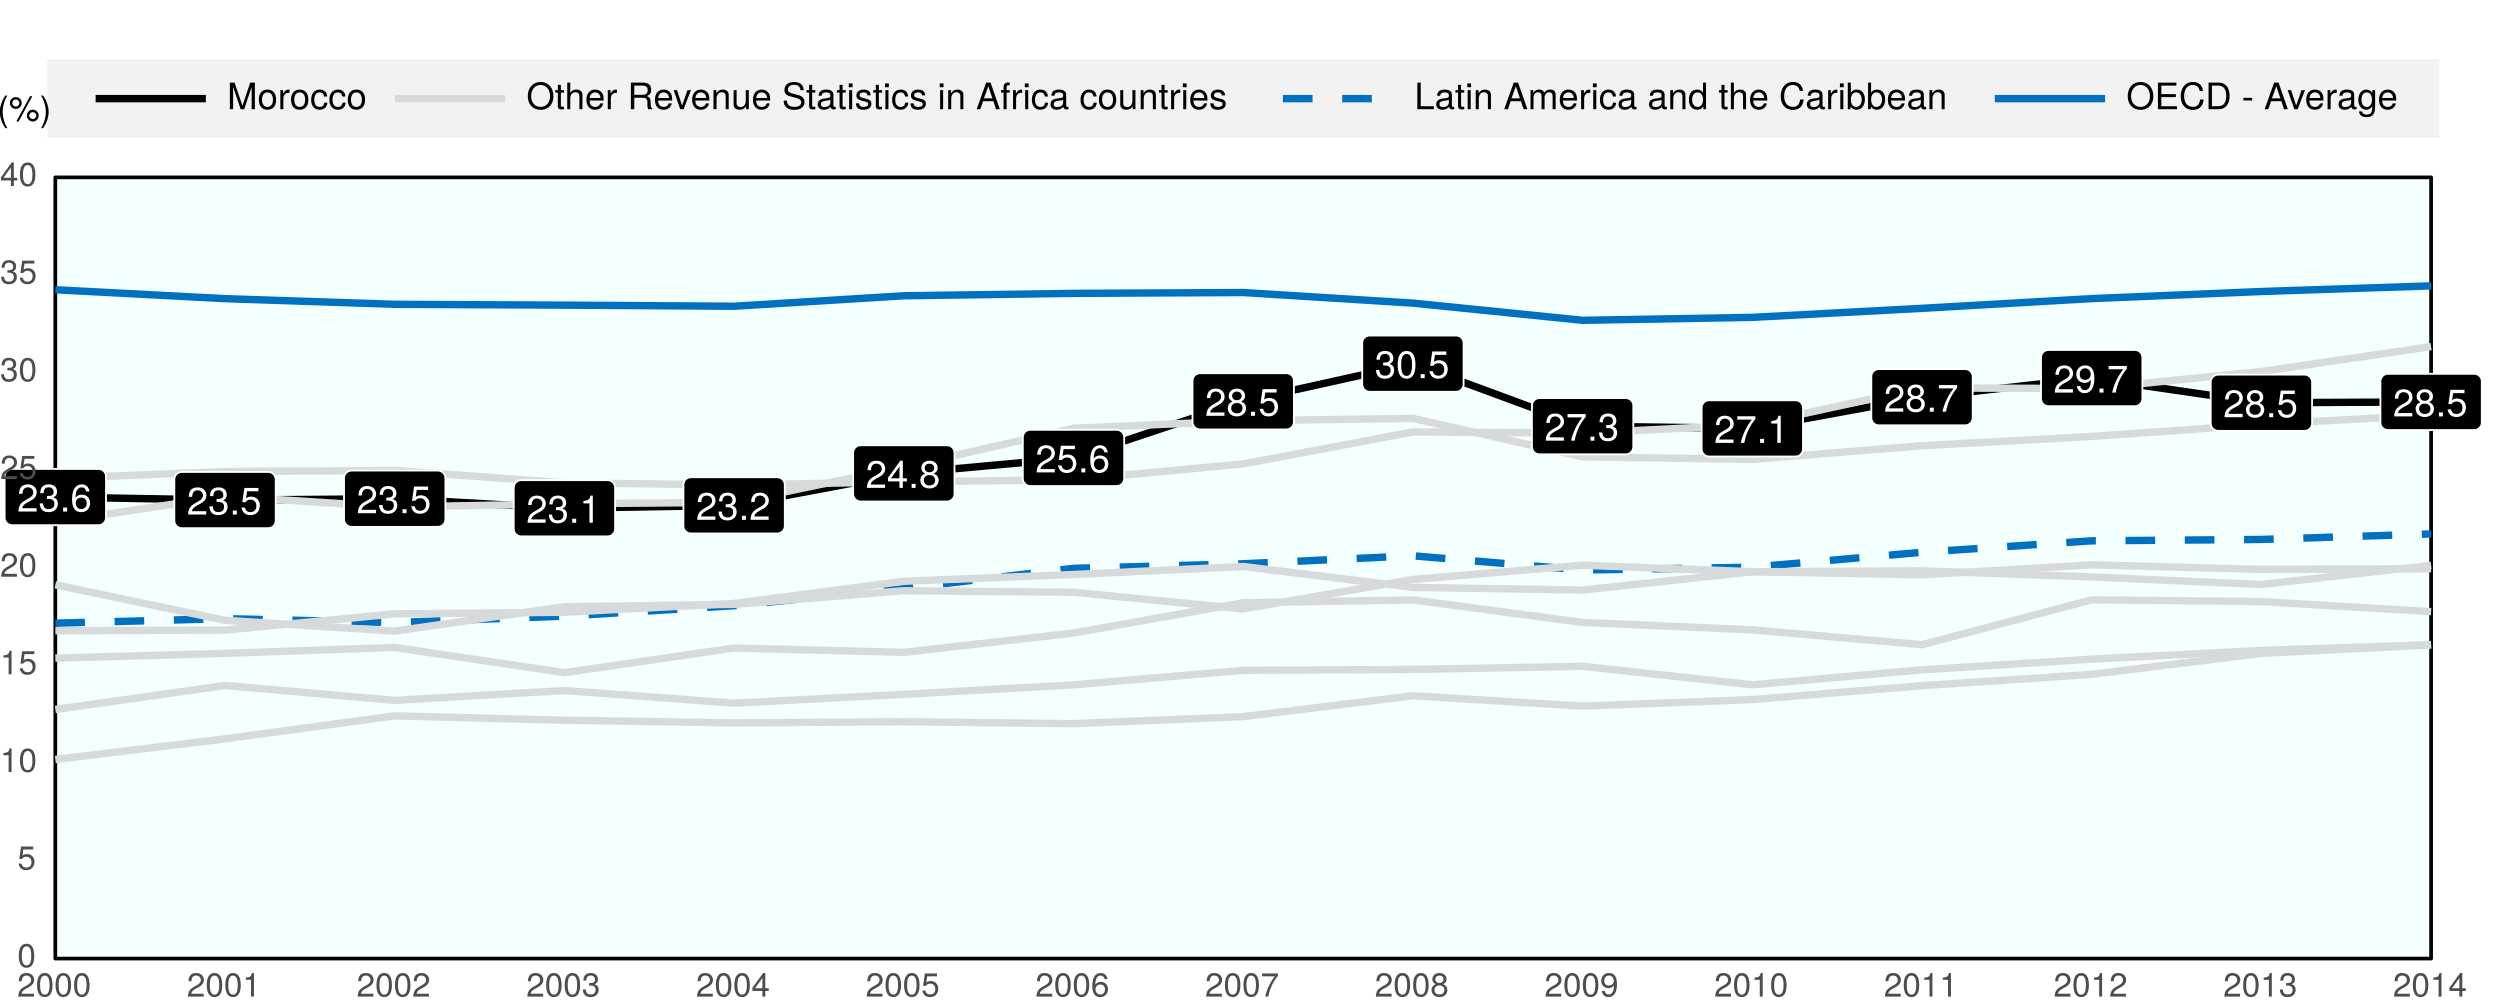 <?xml version="1.0" encoding="UTF-8"?>
<svg xmlns="http://www.w3.org/2000/svg" xmlns:xlink="http://www.w3.org/1999/xlink" width="720pt" height="288pt" viewBox="0 0 720 288" version="1.1">
<defs>
<g>
<symbol overflow="visible" id="glyph0-0">
<path style="stroke:none;" d=""/>
</symbol>
<symbol overflow="visible" id="glyph0-1">
<path style="stroke:none;" d="M 5.641 -5.531 C 5.641 -6.859 4.625 -7.828 3.141 -7.828 C 1.531 -7.828 0.609 -7.016 0.547 -5.109 L 1.531 -5.109 C 1.609 -6.422 2.141 -6.984 3.109 -6.984 C 3.984 -6.984 4.656 -6.359 4.656 -5.516 C 4.656 -4.891 4.281 -4.359 3.594 -3.969 L 2.578 -3.391 C 0.938 -2.469 0.469 -1.719 0.375 0 L 5.594 0 L 5.594 -0.969 L 1.469 -0.969 C 1.562 -1.609 1.922 -2.016 2.891 -2.578 L 3.984 -3.172 C 5.078 -3.75 5.641 -4.578 5.641 -5.531 Z M 5.641 -5.531 "/>
</symbol>
<symbol overflow="visible" id="glyph0-2">
<path style="stroke:none;" d="M 5.594 -2.281 C 5.594 -3.219 5.203 -3.781 4.266 -4.094 C 5 -4.391 5.359 -4.891 5.359 -5.672 C 5.359 -7.031 4.469 -7.828 2.969 -7.828 C 1.391 -7.828 0.547 -6.969 0.516 -5.297 L 1.484 -5.297 C 1.516 -6.469 1.984 -6.984 2.984 -6.984 C 3.844 -6.984 4.359 -6.469 4.359 -5.641 C 4.359 -4.812 4 -4.469 2.438 -4.469 L 2.438 -3.641 L 2.969 -3.641 C 4.047 -3.641 4.594 -3.141 4.594 -2.266 C 4.594 -1.281 3.984 -0.703 2.969 -0.703 C 1.906 -0.703 1.391 -1.219 1.328 -2.359 L 0.359 -2.359 C 0.469 -0.625 1.344 0.172 2.938 0.172 C 4.547 0.172 5.594 -0.797 5.594 -2.281 Z M 5.594 -2.281 "/>
</symbol>
<symbol overflow="visible" id="glyph0-3">
<path style="stroke:none;" d="M 2.109 0 L 2.109 -1.156 L 0.969 -1.156 L 0.969 0 Z M 2.109 0 "/>
</symbol>
<symbol overflow="visible" id="glyph0-4">
<path style="stroke:none;" d="M 5.672 -2.438 C 5.672 -3.891 4.672 -4.875 3.266 -4.875 C 2.5 -4.875 1.891 -4.578 1.469 -4 C 1.484 -5.906 2.094 -6.969 3.219 -6.969 C 3.906 -6.969 4.375 -6.547 4.531 -5.781 L 5.5 -5.781 C 5.312 -7.062 4.469 -7.828 3.281 -7.828 C 1.453 -7.828 0.469 -6.297 0.469 -3.562 C 0.469 -1.125 1.312 0.172 3.109 0.172 C 4.594 0.172 5.672 -0.891 5.672 -2.438 Z M 4.672 -2.359 C 4.672 -1.375 4.016 -0.703 3.109 -0.703 C 2.203 -0.703 1.531 -1.406 1.531 -2.406 C 1.531 -3.375 2.188 -4.016 3.141 -4.016 C 4.094 -4.016 4.672 -3.406 4.672 -2.359 Z M 4.672 -2.359 "/>
</symbol>
<symbol overflow="visible" id="glyph0-5">
<path style="stroke:none;" d="M 5.672 -2.594 C 5.672 -4.141 4.641 -5.156 3.141 -5.156 C 2.578 -5.156 2.141 -5.016 1.688 -4.688 L 2 -6.703 L 5.266 -6.703 L 5.266 -7.672 L 1.219 -7.672 L 0.625 -3.562 L 1.531 -3.562 C 1.984 -4.109 2.359 -4.297 2.953 -4.297 C 4.016 -4.297 4.672 -3.625 4.672 -2.469 C 4.672 -1.344 4.016 -0.703 2.953 -0.703 C 2.109 -0.703 1.594 -1.125 1.359 -2.016 L 0.391 -2.016 C 0.703 -0.453 1.594 0.172 2.984 0.172 C 4.562 0.172 5.672 -0.938 5.672 -2.594 Z M 5.672 -2.594 "/>
</symbol>
<symbol overflow="visible" id="glyph0-6">
<path style="stroke:none;" d="M 3.828 0 L 3.828 -7.828 L 3.188 -7.828 C 2.844 -6.625 2.625 -6.469 1.125 -6.281 L 1.125 -5.578 L 2.859 -5.578 L 2.859 0 Z M 3.828 0 "/>
</symbol>
<symbol overflow="visible" id="glyph0-7">
<path style="stroke:none;" d="M 5.75 -1.875 L 5.75 -2.75 L 4.578 -2.75 L 4.578 -7.828 L 3.859 -7.828 L 0.312 -2.906 L 0.312 -1.875 L 3.609 -1.875 L 3.609 0 L 4.578 0 L 4.578 -1.875 Z M 3.609 -2.75 L 1.156 -2.75 L 3.609 -6.172 Z M 3.609 -2.75 "/>
</symbol>
<symbol overflow="visible" id="glyph0-8">
<path style="stroke:none;" d="M 5.672 -2.203 C 5.672 -3.078 5.219 -3.688 4.312 -4.125 C 5.125 -4.609 5.391 -5 5.391 -5.75 C 5.391 -6.969 4.438 -7.828 3.031 -7.828 C 1.656 -7.828 0.688 -6.969 0.688 -5.75 C 0.688 -5.016 0.953 -4.625 1.75 -4.125 C 0.844 -3.688 0.406 -3.078 0.406 -2.219 C 0.406 -0.781 1.484 0.172 3.031 0.172 C 4.578 0.172 5.672 -0.781 5.672 -2.203 Z M 4.391 -5.719 C 4.391 -5 3.859 -4.5 3.031 -4.5 C 2.219 -4.5 1.672 -5 1.672 -5.734 C 1.672 -6.484 2.219 -6.969 3.031 -6.969 C 3.859 -6.969 4.391 -6.484 4.391 -5.719 Z M 4.672 -2.203 C 4.672 -1.266 4.016 -0.703 3.016 -0.703 C 2.062 -0.703 1.406 -1.281 1.406 -2.203 C 1.406 -3.109 2.062 -3.688 3.031 -3.688 C 4.016 -3.688 4.672 -3.109 4.672 -2.203 Z M 4.672 -2.203 "/>
</symbol>
<symbol overflow="visible" id="glyph0-9">
<path style="stroke:none;" d="M 5.594 -3.766 C 5.594 -6.484 4.734 -7.828 3.031 -7.828 C 1.344 -7.828 0.469 -6.469 0.469 -3.828 C 0.469 -1.188 1.359 0.172 3.031 0.172 C 4.688 0.172 5.594 -1.188 5.594 -3.766 Z M 4.609 -3.859 C 4.609 -1.641 4.094 -0.641 3.016 -0.641 C 1.984 -0.641 1.469 -1.672 1.469 -3.828 C 1.469 -5.969 1.984 -6.969 3.031 -6.969 C 4.094 -6.969 4.609 -5.953 4.609 -3.859 Z M 4.609 -3.859 "/>
</symbol>
<symbol overflow="visible" id="glyph0-10">
<path style="stroke:none;" d="M 5.75 -6.844 L 5.75 -7.672 L 0.516 -7.672 L 0.516 -6.703 L 4.734 -6.703 C 3.188 -4.734 2.078 -2.453 1.531 0 L 2.562 0 C 3 -2.531 4.094 -4.891 5.75 -6.844 Z M 5.75 -6.844 "/>
</symbol>
<symbol overflow="visible" id="glyph0-11">
<path style="stroke:none;" d="M 5.625 -4.094 C 5.625 -6.547 4.766 -7.828 2.984 -7.828 C 1.484 -7.828 0.422 -6.766 0.422 -5.234 C 0.422 -3.781 1.406 -2.797 2.828 -2.797 C 3.562 -2.797 4.109 -3.062 4.625 -3.672 C 4.609 -1.75 3.984 -0.703 2.875 -0.703 C 2.188 -0.703 1.719 -1.125 1.562 -1.875 L 0.578 -1.875 C 0.766 -0.594 1.609 0.172 2.812 0.172 C 4.641 0.172 5.625 -1.391 5.625 -4.094 Z M 4.562 -5.266 C 4.562 -4.297 3.891 -3.656 2.938 -3.656 C 2 -3.656 1.406 -4.266 1.406 -5.312 C 1.406 -6.312 2.078 -6.984 2.969 -6.984 C 3.875 -6.984 4.562 -6.281 4.562 -5.266 Z M 4.562 -5.266 "/>
</symbol>
<symbol overflow="visible" id="glyph1-0">
<path style="stroke:none;" d=""/>
</symbol>
<symbol overflow="visible" id="glyph1-1">
<path style="stroke:none;" d="M 4.859 -3.266 C 4.859 -5.625 4.109 -6.797 2.641 -6.797 C 1.172 -6.797 0.406 -5.609 0.406 -3.328 C 0.406 -1.031 1.188 0.141 2.641 0.141 C 4.078 0.141 4.859 -1.031 4.859 -3.266 Z M 4 -3.344 C 4 -1.422 3.562 -0.562 2.625 -0.562 C 1.734 -0.562 1.281 -1.453 1.281 -3.312 C 1.281 -5.188 1.734 -6.047 2.641 -6.047 C 3.547 -6.047 4 -5.172 4 -3.344 Z M 4 -3.344 "/>
</symbol>
<symbol overflow="visible" id="glyph1-2">
<path style="stroke:none;" d="M 4.922 -2.25 C 4.922 -3.594 4.031 -4.484 2.719 -4.484 C 2.25 -4.484 1.859 -4.359 1.469 -4.062 L 1.734 -5.828 L 4.562 -5.828 L 4.562 -6.656 L 1.062 -6.656 L 0.547 -3.094 L 1.328 -3.094 C 1.719 -3.562 2.047 -3.734 2.578 -3.734 C 3.484 -3.734 4.062 -3.141 4.062 -2.141 C 4.062 -1.156 3.484 -0.609 2.578 -0.609 C 1.828 -0.609 1.375 -0.984 1.188 -1.75 L 0.328 -1.75 C 0.609 -0.391 1.375 0.141 2.594 0.141 C 3.969 0.141 4.922 -0.812 4.922 -2.25 Z M 4.922 -2.25 "/>
</symbol>
<symbol overflow="visible" id="glyph1-3">
<path style="stroke:none;" d="M 3.328 0 L 3.328 -6.797 L 2.766 -6.797 C 2.469 -5.75 2.281 -5.609 0.984 -5.453 L 0.984 -4.844 L 2.484 -4.844 L 2.484 0 Z M 3.328 0 "/>
</symbol>
<symbol overflow="visible" id="glyph1-4">
<path style="stroke:none;" d="M 4.906 -4.812 C 4.906 -5.953 4.016 -6.797 2.719 -6.797 C 1.328 -6.797 0.531 -6.094 0.484 -4.438 L 1.328 -4.438 C 1.391 -5.578 1.859 -6.062 2.703 -6.062 C 3.469 -6.062 4.031 -5.516 4.031 -4.781 C 4.031 -4.25 3.719 -3.797 3.125 -3.438 L 2.234 -2.938 C 0.812 -2.141 0.406 -1.5 0.328 0 L 4.859 0 L 4.859 -0.828 L 1.281 -0.828 C 1.359 -1.391 1.672 -1.75 2.5 -2.234 L 3.469 -2.75 C 4.406 -3.266 4.906 -3.969 4.906 -4.812 Z M 4.906 -4.812 "/>
</symbol>
<symbol overflow="visible" id="glyph1-5">
<path style="stroke:none;" d="M 4.859 -1.969 C 4.859 -2.797 4.516 -3.281 3.703 -3.562 C 4.344 -3.812 4.656 -4.25 4.656 -4.938 C 4.656 -6.109 3.875 -6.797 2.578 -6.797 C 1.203 -6.797 0.484 -6.047 0.453 -4.609 L 1.297 -4.609 C 1.312 -5.609 1.734 -6.062 2.594 -6.062 C 3.344 -6.062 3.797 -5.625 3.797 -4.906 C 3.797 -4.172 3.469 -3.875 2.125 -3.875 L 2.125 -3.172 L 2.578 -3.172 C 3.516 -3.172 3.984 -2.719 3.984 -1.969 C 3.984 -1.109 3.469 -0.609 2.578 -0.609 C 1.656 -0.609 1.203 -1.062 1.156 -2.047 L 0.312 -2.047 C 0.406 -0.531 1.156 0.141 2.547 0.141 C 3.953 0.141 4.859 -0.688 4.859 -1.969 Z M 4.859 -1.969 "/>
</symbol>
<symbol overflow="visible" id="glyph1-6">
<path style="stroke:none;" d="M 4.984 -1.625 L 4.984 -2.391 L 3.984 -2.391 L 3.984 -6.797 L 3.359 -6.797 L 0.266 -2.516 L 0.266 -1.625 L 3.141 -1.625 L 3.141 0 L 3.984 0 L 3.984 -1.625 Z M 3.141 -2.391 L 1 -2.391 L 3.141 -5.359 Z M 3.141 -2.391 "/>
</symbol>
<symbol overflow="visible" id="glyph1-7">
<path style="stroke:none;" d="M 4.922 -2.109 C 4.922 -3.375 4.062 -4.234 2.844 -4.234 C 2.172 -4.234 1.641 -3.969 1.281 -3.469 C 1.281 -5.125 1.828 -6.047 2.797 -6.047 C 3.391 -6.047 3.797 -5.672 3.938 -5.031 L 4.781 -5.031 C 4.609 -6.141 3.891 -6.797 2.844 -6.797 C 1.266 -6.797 0.406 -5.469 0.406 -3.094 C 0.406 -0.984 1.141 0.141 2.703 0.141 C 3.984 0.141 4.922 -0.781 4.922 -2.109 Z M 4.062 -2.047 C 4.062 -1.188 3.484 -0.609 2.703 -0.609 C 1.922 -0.609 1.328 -1.219 1.328 -2.094 C 1.328 -2.938 1.906 -3.484 2.734 -3.484 C 3.547 -3.484 4.062 -2.953 4.062 -2.047 Z M 4.062 -2.047 "/>
</symbol>
<symbol overflow="visible" id="glyph1-8">
<path style="stroke:none;" d="M 4.984 -5.953 L 4.984 -6.656 L 0.438 -6.656 L 0.438 -5.828 L 4.109 -5.828 C 2.766 -4.109 1.797 -2.125 1.328 0 L 2.219 0 C 2.594 -2.203 3.562 -4.25 4.984 -5.953 Z M 4.984 -5.953 "/>
</symbol>
<symbol overflow="visible" id="glyph1-9">
<path style="stroke:none;" d="M 4.922 -1.922 C 4.922 -2.672 4.531 -3.203 3.75 -3.578 C 4.453 -4 4.688 -4.344 4.688 -4.984 C 4.688 -6.047 3.844 -6.797 2.641 -6.797 C 1.438 -6.797 0.594 -6.047 0.594 -4.984 C 0.594 -4.359 0.828 -4.016 1.516 -3.578 C 0.734 -3.203 0.359 -2.672 0.359 -1.922 C 0.359 -0.688 1.297 0.141 2.641 0.141 C 3.984 0.141 4.922 -0.688 4.922 -1.922 Z M 3.812 -4.969 C 3.812 -4.344 3.344 -3.922 2.641 -3.922 C 1.922 -3.922 1.453 -4.344 1.453 -4.984 C 1.453 -5.625 1.922 -6.047 2.641 -6.047 C 3.359 -6.047 3.812 -5.625 3.812 -4.969 Z M 4.062 -1.906 C 4.062 -1.109 3.484 -0.609 2.625 -0.609 C 1.797 -0.609 1.219 -1.109 1.219 -1.906 C 1.219 -2.703 1.797 -3.203 2.641 -3.203 C 3.484 -3.203 4.062 -2.703 4.062 -1.906 Z M 4.062 -1.906 "/>
</symbol>
<symbol overflow="visible" id="glyph1-10">
<path style="stroke:none;" d="M 4.891 -3.562 C 4.891 -5.688 4.141 -6.797 2.594 -6.797 C 1.297 -6.797 0.359 -5.875 0.359 -4.547 C 0.359 -3.281 1.234 -2.422 2.453 -2.422 C 3.094 -2.422 3.562 -2.656 4.016 -3.188 C 4 -1.531 3.469 -0.609 2.5 -0.609 C 1.906 -0.609 1.484 -0.984 1.359 -1.625 L 0.516 -1.625 C 0.672 -0.516 1.406 0.141 2.438 0.141 C 4.031 0.141 4.891 -1.203 4.891 -3.562 Z M 3.969 -4.562 C 3.969 -3.734 3.375 -3.172 2.547 -3.172 C 1.734 -3.172 1.234 -3.703 1.234 -4.609 C 1.234 -5.484 1.797 -6.062 2.578 -6.062 C 3.375 -6.062 3.969 -5.453 3.969 -4.562 Z M 3.969 -4.562 "/>
</symbol>
<symbol overflow="visible" id="glyph2-0">
<path style="stroke:none;" d=""/>
</symbol>
<symbol overflow="visible" id="glyph2-1">
<path style="stroke:none;" d="M 7.984 0 L 7.984 -7.656 L 6.641 -7.656 L 4.406 -0.984 L 2.141 -7.656 L 0.781 -7.656 L 0.781 0 L 1.719 0 L 1.719 -6.422 L 3.891 0 L 4.906 0 L 7.062 -6.422 L 7.062 0 Z M 7.984 0 "/>
</symbol>
<symbol overflow="visible" id="glyph2-2">
<path style="stroke:none;" d="M 5.359 -2.703 C 5.359 -4.609 4.438 -5.656 2.859 -5.656 C 1.312 -5.656 0.375 -4.594 0.375 -2.75 C 0.375 -0.906 1.297 0.156 2.859 0.156 C 4.406 0.156 5.359 -0.906 5.359 -2.703 Z M 4.438 -2.719 C 4.438 -1.422 3.828 -0.656 2.859 -0.656 C 1.891 -0.656 1.297 -1.422 1.297 -2.75 C 1.297 -4.078 1.891 -4.844 2.859 -4.844 C 3.859 -4.844 4.438 -4.078 4.438 -2.719 Z M 4.438 -2.719 "/>
</symbol>
<symbol overflow="visible" id="glyph2-3">
<path style="stroke:none;" d="M 3.375 -4.734 L 3.375 -5.625 C 3.219 -5.656 3.156 -5.656 3.031 -5.656 C 2.469 -5.656 2.031 -5.328 1.531 -4.5 L 1.531 -5.5 L 0.734 -5.5 L 0.734 0 L 1.609 0 L 1.609 -2.859 C 1.609 -4.094 2.016 -4.719 3.375 -4.734 Z M 3.375 -4.734 "/>
</symbol>
<symbol overflow="visible" id="glyph2-4">
<path style="stroke:none;" d="M 5.016 -1.891 L 4.125 -1.891 C 3.984 -1.016 3.531 -0.656 2.781 -0.656 C 1.812 -0.656 1.234 -1.391 1.234 -2.703 C 1.234 -4.078 1.812 -4.844 2.766 -4.844 C 3.5 -4.844 3.953 -4.422 4.062 -3.656 L 4.953 -3.656 C 4.844 -5 4 -5.656 2.766 -5.656 C 1.297 -5.656 0.328 -4.531 0.328 -2.703 C 0.328 -0.922 1.266 0.156 2.766 0.156 C 4.078 0.156 4.906 -0.625 5.016 -1.891 Z M 5.016 -1.891 "/>
</symbol>
<symbol overflow="visible" id="glyph2-5">
<path style="stroke:none;" d="M 7.797 -3.703 C 7.797 -6.172 6.328 -7.844 4.078 -7.844 C 1.891 -7.844 0.406 -6.156 0.406 -3.766 C 0.406 -1.375 1.891 0.188 4.094 0.188 C 6.344 0.188 7.797 -1.453 7.797 -3.703 Z M 6.812 -3.734 C 6.812 -1.875 5.719 -0.672 4.094 -0.672 C 2.469 -0.672 1.375 -1.875 1.375 -3.766 C 1.375 -5.656 2.469 -6.984 4.078 -6.984 C 5.75 -6.984 6.812 -5.656 6.812 -3.734 Z M 6.812 -3.734 "/>
</symbol>
<symbol overflow="visible" id="glyph2-6">
<path style="stroke:none;" d="M 2.672 0 L 2.672 -0.734 C 2.547 -0.703 2.422 -0.688 2.25 -0.688 C 1.875 -0.688 1.766 -0.797 1.766 -1.188 L 1.766 -4.781 L 2.672 -4.781 L 2.672 -5.5 L 1.766 -5.5 L 1.766 -7.016 L 0.891 -7.016 L 0.891 -5.5 L 0.141 -5.5 L 0.141 -4.781 L 0.891 -4.781 L 0.891 -0.797 C 0.891 -0.234 1.266 0.078 1.953 0.078 C 2.156 0.078 2.375 0.047 2.672 0 Z M 2.672 0 "/>
</symbol>
<symbol overflow="visible" id="glyph2-7">
<path style="stroke:none;" d="M 5.109 0 L 5.109 -4.156 C 5.109 -5.078 4.438 -5.656 3.375 -5.656 C 2.594 -5.656 2.125 -5.422 1.609 -4.75 L 1.609 -7.656 L 0.734 -7.656 L 0.734 0 L 1.609 0 L 1.609 -3.031 C 1.609 -4.156 2.188 -4.891 3.094 -4.891 C 3.719 -4.891 4.234 -4.531 4.234 -3.812 L 4.234 0 Z M 5.109 0 "/>
</symbol>
<symbol overflow="visible" id="glyph2-8">
<path style="stroke:none;" d="M 5.391 -2.5 C 5.391 -3.297 5.328 -3.797 5.172 -4.203 C 4.812 -5.109 3.969 -5.656 2.938 -5.656 C 1.406 -5.656 0.422 -4.531 0.422 -2.719 C 0.422 -0.906 1.375 0.156 2.922 0.156 C 4.172 0.156 5.047 -0.562 5.266 -1.672 L 4.391 -1.672 C 4.141 -0.938 3.656 -0.656 2.953 -0.656 C 2.031 -0.656 1.359 -1.234 1.328 -2.5 Z M 4.453 -3.281 C 4.453 -3.281 4.453 -3.234 4.438 -3.219 L 1.359 -3.219 C 1.422 -4.188 2.047 -4.844 2.922 -4.844 C 3.797 -4.844 4.453 -4.141 4.453 -3.281 Z M 4.453 -3.281 "/>
</symbol>
<symbol overflow="visible" id="glyph2-9">
<path style="stroke:none;" d=""/>
</symbol>
<symbol overflow="visible" id="glyph2-10">
<path style="stroke:none;" d="M 7.125 0 L 7.125 -0.234 C 6.766 -0.5 6.672 -0.766 6.672 -1.781 C 6.641 -3.047 6.453 -3.422 5.625 -3.781 C 6.484 -4.203 6.828 -4.734 6.828 -5.609 C 6.828 -6.938 6 -7.656 4.5 -7.656 L 0.969 -7.656 L 0.969 0 L 1.953 0 L 1.953 -3.297 L 4.469 -3.297 C 5.328 -3.297 5.75 -2.875 5.734 -1.938 L 5.719 -1.25 C 5.719 -0.781 5.812 -0.312 5.938 0 Z M 5.812 -5.469 C 5.812 -4.562 5.359 -4.156 4.312 -4.156 L 1.953 -4.156 L 1.953 -6.797 L 4.312 -6.797 C 5.406 -6.797 5.812 -6.328 5.812 -5.469 Z M 5.812 -5.469 "/>
</symbol>
<symbol overflow="visible" id="glyph2-11">
<path style="stroke:none;" d="M 5.109 -5.5 L 4.109 -5.5 L 2.562 -1.047 L 1.094 -5.5 L 0.109 -5.5 L 2.031 0 L 3 0 Z M 5.109 -5.5 "/>
</symbol>
<symbol overflow="visible" id="glyph2-12">
<path style="stroke:none;" d="M 5.109 0 L 5.109 -4.156 C 5.109 -5.078 4.438 -5.656 3.375 -5.656 C 2.547 -5.656 2.031 -5.344 1.547 -4.578 L 1.547 -5.5 L 0.734 -5.5 L 0.734 0 L 1.609 0 L 1.609 -3.031 C 1.609 -4.156 2.219 -4.891 3.109 -4.891 C 3.797 -4.891 4.234 -4.469 4.234 -3.812 L 4.234 0 Z M 5.109 0 "/>
</symbol>
<symbol overflow="visible" id="glyph2-13">
<path style="stroke:none;" d="M 5.062 0 L 5.062 -5.5 L 4.188 -5.5 L 4.188 -2.469 C 4.188 -1.344 3.594 -0.609 2.688 -0.609 C 2 -0.609 1.547 -1.031 1.547 -1.688 L 1.547 -5.5 L 0.688 -5.5 L 0.688 -1.344 C 0.688 -0.438 1.359 0.156 2.438 0.156 C 3.25 0.156 3.766 -0.125 4.281 -0.844 L 4.281 0 Z M 5.062 0 "/>
</symbol>
<symbol overflow="visible" id="glyph2-14">
<path style="stroke:none;" d="M 6.516 -2.094 C 6.516 -3.047 5.938 -3.734 4.891 -4.016 L 2.969 -4.531 C 2.047 -4.781 1.719 -5.078 1.719 -5.672 C 1.719 -6.453 2.391 -7.031 3.422 -7.031 C 4.641 -7.031 5.328 -6.469 5.328 -5.469 L 6.266 -5.469 C 6.266 -6.969 5.219 -7.844 3.453 -7.844 C 1.781 -7.844 0.734 -6.922 0.734 -5.531 C 0.734 -4.594 1.234 -4.016 2.234 -3.75 L 4.141 -3.25 C 5.109 -3 5.547 -2.609 5.547 -2 C 5.547 -1.172 4.906 -0.672 3.594 -0.672 C 2.141 -0.672 1.422 -1.391 1.422 -2.484 L 0.5 -2.484 C 0.5 -0.688 1.719 0.188 3.531 0.188 C 5.469 0.188 6.516 -0.734 6.516 -2.094 Z M 6.516 -2.094 "/>
</symbol>
<symbol overflow="visible" id="glyph2-15">
<path style="stroke:none;" d="M 5.625 -0.016 L 5.625 -0.688 C 5.516 -0.656 5.484 -0.656 5.422 -0.656 C 5.125 -0.656 4.953 -0.812 4.953 -1.094 L 4.953 -4.156 C 4.953 -5.141 4.234 -5.656 2.891 -5.656 C 1.547 -5.656 0.734 -5.141 0.688 -3.875 L 1.562 -3.875 C 1.641 -4.547 2.031 -4.844 2.859 -4.844 C 3.641 -4.844 4.078 -4.562 4.078 -4.031 L 4.078 -3.797 C 4.078 -3.438 3.859 -3.281 3.172 -3.188 C 1.938 -3.031 1.75 -3 1.406 -2.859 C 0.766 -2.594 0.438 -2.094 0.438 -1.422 C 0.438 -0.438 1.141 0.156 2.25 0.156 C 2.953 0.156 3.641 -0.141 4.109 -0.656 C 4.203 -0.234 4.594 0.078 5.016 0.078 C 5.203 0.078 5.328 0.047 5.625 -0.016 Z M 4.078 -1.906 C 4.078 -1.109 3.281 -0.609 2.438 -0.609 C 1.75 -0.609 1.359 -0.844 1.359 -1.453 C 1.359 -2.031 1.75 -2.281 2.672 -2.422 C 3.594 -2.547 3.797 -2.578 4.078 -2.719 Z M 4.078 -1.906 "/>
</symbol>
<symbol overflow="visible" id="glyph2-16">
<path style="stroke:none;" d="M 1.609 0 L 1.609 -5.5 L 0.734 -5.5 L 0.734 0 Z M 1.719 -6.328 L 1.719 -7.422 L 0.625 -7.422 L 0.625 -6.328 Z M 1.719 -6.328 "/>
</symbol>
<symbol overflow="visible" id="glyph2-17">
<path style="stroke:none;" d="M 4.812 -1.547 C 4.812 -2.359 4.359 -2.766 3.266 -3.031 L 2.422 -3.234 C 1.719 -3.406 1.406 -3.641 1.406 -4.016 C 1.406 -4.531 1.859 -4.844 2.578 -4.844 C 3.281 -4.844 3.656 -4.547 3.672 -3.969 L 4.594 -3.969 C 4.594 -5.047 3.875 -5.656 2.609 -5.656 C 1.328 -5.656 0.5 -5 0.5 -3.984 C 0.5 -3.125 0.938 -2.703 2.234 -2.391 L 3.062 -2.188 C 3.672 -2.047 3.906 -1.875 3.906 -1.469 C 3.906 -0.953 3.391 -0.656 2.625 -0.656 C 1.844 -0.656 1.391 -0.844 1.281 -1.688 L 0.359 -1.688 C 0.406 -0.406 1.109 0.156 2.547 0.156 C 3.938 0.156 4.812 -0.484 4.812 -1.547 Z M 4.812 -1.547 "/>
</symbol>
<symbol overflow="visible" id="glyph2-18">
<path style="stroke:none;" d="M 6.859 0 L 4.172 -7.656 L 2.906 -7.656 L 0.172 0 L 1.219 0 L 2.031 -2.297 L 4.984 -2.297 L 5.766 0 Z M 4.703 -3.125 L 2.266 -3.125 L 3.531 -6.609 Z M 4.703 -3.125 "/>
</symbol>
<symbol overflow="visible" id="glyph2-19">
<path style="stroke:none;" d="M 2.703 -4.781 L 2.703 -5.5 L 1.797 -5.5 L 1.797 -6.359 C 1.797 -6.734 2 -6.922 2.406 -6.922 C 2.484 -6.922 2.516 -6.922 2.703 -6.906 L 2.703 -7.641 C 2.516 -7.672 2.391 -7.688 2.219 -7.688 C 1.406 -7.688 0.922 -7.219 0.922 -6.438 L 0.922 -5.5 L 0.188 -5.5 L 0.188 -4.781 L 0.922 -4.781 L 0.922 0 L 1.797 0 L 1.797 -4.781 Z M 2.703 -4.781 "/>
</symbol>
<symbol overflow="visible" id="glyph2-20">
<path style="stroke:none;" d="M 5.594 0 L 5.594 -0.859 L 1.812 -0.859 L 1.812 -7.656 L 0.844 -7.656 L 0.844 0 Z M 5.594 0 "/>
</symbol>
<symbol overflow="visible" id="glyph2-21">
<path style="stroke:none;" d="M 7.984 0 L 7.984 -4.125 C 7.984 -5.109 7.438 -5.656 6.406 -5.656 C 5.672 -5.656 5.234 -5.438 4.719 -4.812 C 4.391 -5.406 3.953 -5.656 3.234 -5.656 C 2.5 -5.656 2.016 -5.391 1.547 -4.719 L 1.547 -5.5 L 0.75 -5.5 L 0.75 0 L 1.609 0 L 1.609 -3.453 C 1.609 -4.25 2.188 -4.891 2.906 -4.891 C 3.562 -4.891 3.922 -4.5 3.922 -3.797 L 3.922 0 L 4.797 0 L 4.797 -3.453 C 4.797 -4.25 5.391 -4.891 6.094 -4.891 C 6.734 -4.891 7.109 -4.484 7.109 -3.797 L 7.109 0 Z M 7.984 0 "/>
</symbol>
<symbol overflow="visible" id="glyph2-22">
<path style="stroke:none;" d="M 5.203 0 L 5.203 -7.656 L 4.328 -7.656 L 4.328 -4.812 C 3.953 -5.359 3.375 -5.656 2.641 -5.656 C 1.203 -5.656 0.266 -4.562 0.266 -2.797 C 0.266 -0.938 1.188 0.156 2.672 0.156 C 3.422 0.156 3.953 -0.125 4.422 -0.812 L 4.422 0 Z M 4.328 -2.734 C 4.328 -1.453 3.719 -0.656 2.797 -0.656 C 1.828 -0.656 1.188 -1.469 1.188 -2.75 C 1.188 -4.031 1.828 -4.844 2.781 -4.844 C 3.734 -4.844 4.328 -4 4.328 -2.734 Z M 4.328 -2.734 "/>
</symbol>
<symbol overflow="visible" id="glyph2-23">
<path style="stroke:none;" d="M 7.109 -2.797 L 6.094 -2.797 C 5.875 -1.344 5.266 -0.672 3.969 -0.672 C 2.453 -0.672 1.484 -1.844 1.484 -3.75 C 1.484 -5.719 2.406 -6.984 3.891 -6.984 C 5.078 -6.984 5.719 -6.453 5.953 -5.281 L 6.953 -5.281 C 6.641 -6.969 5.688 -7.844 4 -7.844 C 1.688 -7.844 0.5 -5.969 0.5 -3.734 C 0.5 -1.5 1.719 0.188 3.953 0.188 C 5.828 0.188 6.875 -0.797 7.109 -2.797 Z M 7.109 -2.797 "/>
</symbol>
<symbol overflow="visible" id="glyph2-24">
<path style="stroke:none;" d="M 5.484 -2.812 C 5.484 -4.594 4.594 -5.656 3.141 -5.656 C 2.391 -5.656 1.844 -5.375 1.438 -4.75 L 1.438 -7.656 L 0.562 -7.656 L 0.562 0 L 1.359 0 L 1.359 -0.781 C 1.781 -0.141 2.328 0.156 3.094 0.156 C 4.547 0.156 5.484 -1.031 5.484 -2.812 Z M 4.578 -2.766 C 4.578 -1.516 3.922 -0.656 2.969 -0.656 C 2.047 -0.656 1.438 -1.5 1.438 -2.75 C 1.438 -4.047 2.047 -4.875 2.969 -4.844 C 3.953 -4.844 4.578 -3.984 4.578 -2.766 Z M 4.578 -2.766 "/>
</symbol>
<symbol overflow="visible" id="glyph2-25">
<path style="stroke:none;" d="M 6.438 0 L 6.438 -0.859 L 1.922 -0.859 L 1.922 -3.484 L 6.094 -3.484 L 6.094 -4.344 L 1.922 -4.344 L 1.922 -6.797 L 6.25 -6.797 L 6.25 -7.656 L 0.938 -7.656 L 0.938 0 Z M 6.438 0 "/>
</symbol>
<symbol overflow="visible" id="glyph2-26">
<path style="stroke:none;" d="M 7 -3.828 C 7 -6.203 5.828 -7.656 3.891 -7.656 L 0.938 -7.656 L 0.938 0 L 3.891 0 C 5.812 0 7 -1.453 7 -3.828 Z M 6.031 -3.828 C 6.031 -1.891 5.234 -0.859 3.719 -0.859 L 1.906 -0.859 L 1.906 -6.797 L 3.719 -6.797 C 5.234 -6.797 6.031 -5.781 6.031 -3.828 Z M 6.031 -3.828 "/>
</symbol>
<symbol overflow="visible" id="glyph2-27">
<path style="stroke:none;" d="M 2.984 -2.516 L 2.984 -3.281 L 0.484 -3.281 L 0.484 -2.516 Z M 2.984 -2.516 "/>
</symbol>
<symbol overflow="visible" id="glyph2-28">
<path style="stroke:none;" d="M 5.141 -0.906 L 5.141 -5.5 L 4.328 -5.5 L 4.328 -4.703 C 3.891 -5.359 3.344 -5.656 2.641 -5.656 C 1.25 -5.656 0.297 -4.484 0.297 -2.703 C 0.297 -0.969 1.281 0.156 2.578 0.156 C 3.266 0.156 3.75 -0.141 4.328 -0.828 L 4.328 -0.469 C 4.328 1 3.734 1.547 2.703 1.547 C 2.016 1.547 1.484 1.297 1.375 0.625 L 0.484 0.625 C 0.578 1.672 1.391 2.281 2.672 2.281 C 4.406 2.281 5.141 1.516 5.141 -0.906 Z M 4.234 -2.719 C 4.234 -1.406 3.672 -0.656 2.75 -0.656 C 1.797 -0.656 1.219 -1.422 1.219 -2.75 C 1.219 -4.078 1.812 -4.844 2.734 -4.844 C 3.688 -4.844 4.234 -4.047 4.234 -2.719 Z M 4.234 -2.719 "/>
</symbol>
<symbol overflow="visible" id="glyph3-0">
<path style="stroke:none;" d=""/>
</symbol>
<symbol overflow="visible" id="glyph3-1">
<path style="stroke:none;" d="M 2.906 2.125 C 2.031 0.688 1.547 -0.984 1.547 -2.594 C 1.547 -4.188 2.031 -5.875 2.906 -7.297 L 2.359 -7.297 C 1.359 -5.984 0.734 -4.156 0.734 -2.594 C 0.734 -1.016 1.359 0.812 2.359 2.125 Z M 2.906 2.125 "/>
</symbol>
<symbol overflow="visible" id="glyph3-2">
<path style="stroke:none;" d="M 3.703 -5.125 C 3.703 -6.094 2.953 -6.844 1.984 -6.844 C 1.062 -6.844 0.297 -6.078 0.297 -5.141 C 0.297 -4.203 1.062 -3.438 2 -3.438 C 2.938 -3.438 3.703 -4.203 3.703 -5.125 Z M 3.016 -5.125 C 3.016 -4.578 2.547 -4.125 2 -4.125 C 1.438 -4.125 0.984 -4.594 0.984 -5.141 C 0.984 -5.703 1.438 -6.156 1.984 -6.156 C 2.562 -6.156 3.016 -5.703 3.016 -5.125 Z M 6.75 -7.094 L 6.094 -7.094 L 2.141 0.203 L 2.797 0.203 Z M 8.594 -1.5 C 8.594 -2.453 7.844 -3.219 6.875 -3.219 C 5.953 -3.219 5.188 -2.453 5.188 -1.516 C 5.188 -0.578 5.953 0.188 6.891 0.188 C 7.812 0.188 8.594 -0.578 8.594 -1.5 Z M 7.906 -1.5 C 7.906 -0.953 7.438 -0.516 6.891 -0.516 C 6.328 -0.516 5.875 -0.953 5.875 -1.516 C 5.875 -2.062 6.328 -2.516 6.875 -2.516 C 7.453 -2.516 7.906 -2.062 7.906 -1.5 Z M 7.906 -1.5 "/>
</symbol>
<symbol overflow="visible" id="glyph3-3">
<path style="stroke:none;" d="M 2.562 -2.578 C 2.562 -4.156 1.938 -5.984 0.938 -7.297 L 0.375 -7.297 C 1.266 -5.859 1.75 -4.188 1.75 -2.578 C 1.75 -0.984 1.266 0.703 0.375 2.125 L 0.938 2.125 C 1.938 0.812 2.562 -1.016 2.562 -2.578 Z M 2.562 -2.578 "/>
</symbol>
</g>
</defs>
<g id="surface24">
<rect x="0" y="0" width="720" height="288" style="fill:rgb(100%,100%,100%);fill-opacity:1;stroke:none;"/>
<rect x="0" y="0" width="720" height="288" style="fill:rgb(100%,100%,100%);fill-opacity:1;stroke:none;"/>
<path style="fill:none;stroke-width:1.067;stroke-linecap:round;stroke-linejoin:round;stroke:rgb(100%,100%,100%);stroke-opacity:1;stroke-miterlimit:10;" d="M 0 288 L 720 288 L 720 0 L 0 0 Z M 0 288 "/>
<path style="fill-rule:nonzero;fill:rgb(95.686%,100%,100%);fill-opacity:1;stroke-width:1.067;stroke-linecap:round;stroke-linejoin:round;stroke:rgb(0%,0%,0%);stroke-opacity:1;stroke-miterlimit:10;" d="M 15.93 276.07 L 700.156 276.07 L 700.156 51.078 L 15.93 51.078 Z M 15.93 276.07 "/>
<path style="fill:none;stroke-width:2.134;stroke-linecap:butt;stroke-linejoin:round;stroke:rgb(0%,43.922%,75.294%);stroke-opacity:1;stroke-dasharray:8.536,8.536;stroke-miterlimit:1;" d="M 15.93 179.473 L 64.805 178.164 L 113.68 179.301 L 162.551 177.449 L 211.426 174.438 L 260.297 169.473 L 309.172 163.684 L 358.043 162.363 L 406.918 160.066 L 455.793 164.172 L 504.664 163.348 L 553.539 159.055 L 602.41 155.754 L 651.285 155.363 L 700.156 153.77 "/>
<path style="fill:none;stroke-width:2.134;stroke-linecap:butt;stroke-linejoin:round;stroke:rgb(84.314%,85.49%,85.49%);stroke-opacity:1;stroke-miterlimit:1;" d="M 15.93 189.539 L 64.805 188.168 L 113.68 186.473 L 162.551 193.723 L 211.426 186.629 L 260.297 187.883 L 309.172 182.309 L 358.043 173.59 L 406.918 172.777 L 455.793 179.266 L 504.664 181.391 L 553.539 185.684 L 602.41 172.742 L 651.285 173.266 L 700.156 176.152 "/>
<path style="fill:none;stroke-width:2.134;stroke-linecap:butt;stroke-linejoin:round;stroke:rgb(84.314%,85.49%,85.49%);stroke-opacity:1;stroke-miterlimit:1;" d="M 15.93 204.324 L 64.805 197.426 L 113.68 201.707 L 162.551 198.875 L 211.426 202.508 L 260.297 199.961 L 309.172 197.23 L 358.043 193.055 L 406.918 192.789 L 455.793 191.895 L 504.664 197.223 L 553.539 192.91 L 602.41 189.82 L 651.285 187.332 L 700.156 185.645 "/>
<path style="fill:none;stroke-width:2.134;stroke-linecap:butt;stroke-linejoin:round;stroke:rgb(0%,0%,0%);stroke-opacity:1;stroke-miterlimit:1;" d="M 15.93 143.156 L 64.805 144.02 L 113.68 143.625 L 162.551 146.383 L 211.426 145.535 L 260.297 136.336 L 309.172 131.879 L 358.043 115.578 L 406.918 104.73 L 455.793 122.742 L 504.664 123.379 L 553.539 114.395 L 602.41 108.887 L 651.285 115.988 L 700.156 115.758 "/>
<path style="fill:none;stroke-width:2.134;stroke-linecap:butt;stroke-linejoin:round;stroke:rgb(84.314%,85.49%,85.49%);stroke-opacity:1;stroke-miterlimit:1;" d="M 15.93 168.422 L 64.805 178.66 L 113.68 181.762 L 162.551 174.727 L 211.426 174.051 L 260.297 170.133 L 309.172 170.566 L 358.043 175.371 L 406.918 166.871 L 455.793 162.781 L 504.664 164.66 L 553.539 165.547 L 602.41 162.672 L 651.285 163.992 L 700.156 163.789 "/>
<path style="fill:none;stroke-width:2.134;stroke-linecap:butt;stroke-linejoin:round;stroke:rgb(0%,43.922%,75.294%);stroke-opacity:1;stroke-miterlimit:1;" d="M 15.93 83.445 L 64.805 86.012 L 113.68 87.637 L 162.551 87.879 L 211.426 88.199 L 260.297 85.184 L 309.172 84.492 L 358.043 84.246 L 406.918 87.293 L 455.793 92.25 L 504.664 91.398 L 553.539 88.797 L 602.41 86.004 L 651.285 83.953 L 700.156 82.328 "/>
<path style="fill:none;stroke-width:2.134;stroke-linecap:butt;stroke-linejoin:round;stroke:rgb(84.314%,85.49%,85.49%);stroke-opacity:1;stroke-miterlimit:1;" d="M 15.93 218.73 L 64.805 212.785 L 113.68 206.164 L 162.551 207.43 L 211.426 208.199 L 260.297 207.863 L 309.172 208.414 L 358.043 206.383 L 406.918 200.371 L 455.793 203.371 L 504.664 201.469 L 553.539 197.469 L 602.41 194.207 L 651.285 188.164 L 700.156 185.727 "/>
<path style="fill:none;stroke-width:2.134;stroke-linecap:butt;stroke-linejoin:round;stroke:rgb(84.314%,85.49%,85.49%);stroke-opacity:1;stroke-miterlimit:1;" d="M 15.93 181.645 L 64.805 181.465 L 113.68 176.789 L 162.551 176.324 L 211.426 173.777 L 260.297 167.402 L 309.172 165.457 L 358.043 163.156 L 406.918 169.18 L 455.793 169.93 L 504.664 164.676 L 553.539 164.406 L 602.41 166.164 L 651.285 168.34 L 700.156 162.824 "/>
<path style="fill:none;stroke-width:2.134;stroke-linecap:butt;stroke-linejoin:round;stroke:rgb(84.314%,85.49%,85.49%);stroke-opacity:1;stroke-miterlimit:1;" d="M 15.93 137.77 L 64.805 135.805 L 113.68 135.484 L 162.551 139.055 L 211.426 139.672 L 260.297 138.762 L 309.172 138.176 L 358.043 133.602 L 406.918 124.391 L 455.793 124.738 L 504.664 122.324 L 553.539 111.723 L 602.41 111.898 L 651.285 106.988 L 700.156 99.812 "/>
<path style="fill:none;stroke-width:2.134;stroke-linecap:butt;stroke-linejoin:round;stroke:rgb(84.314%,85.49%,85.49%);stroke-opacity:1;stroke-miterlimit:1;" d="M 15.93 150.316 L 64.805 142.93 L 113.68 146.023 L 162.551 145.086 L 211.426 144.676 L 260.297 134.539 L 309.172 123.359 L 358.043 121.184 L 406.918 120.488 L 455.793 131.586 L 504.664 132.312 L 553.539 128.363 L 602.41 125.699 L 651.285 122.242 L 700.156 119.484 "/>
<path style="fill-rule:nonzero;fill:rgb(0%,0%,0%);fill-opacity:1;stroke-width:0.533;stroke-linecap:round;stroke-linejoin:round;stroke:rgb(100%,100%,100%);stroke-opacity:1;stroke-miterlimit:10;" d="M 3.492 151.258 L 28.371 151.258 L 28.285 151.254 L 28.633 151.242 L 28.973 151.172 L 29.297 151.047 L 29.598 150.875 L 29.867 150.656 L 30.098 150.395 L 30.285 150.102 L 30.422 149.781 L 30.504 149.445 L 30.531 149.098 L 30.531 137.219 L 30.504 136.871 L 30.422 136.531 L 30.285 136.215 L 30.098 135.918 L 29.867 135.66 L 29.598 135.438 L 29.297 135.266 L 28.973 135.141 L 28.633 135.074 L 28.371 135.059 L 3.492 135.059 L 3.75 135.074 L 3.406 135.059 L 3.059 135.102 L 2.727 135.199 L 2.41 135.348 L 2.125 135.543 L 1.875 135.785 L 1.664 136.062 L 1.504 136.371 L 1.395 136.699 L 1.34 137.043 L 1.332 137.219 L 1.332 149.098 L 1.34 148.922 L 1.34 149.27 L 1.395 149.613 L 1.504 149.945 L 1.664 150.25 L 1.875 150.531 L 2.125 150.77 L 2.41 150.969 L 2.727 151.117 L 3.059 151.215 L 3.406 151.254 Z M 3.492 151.258 "/>
<g style="fill:rgb(100%,100%,100%);fill-opacity:1;">
  <use xlink:href="#glyph0-1" x="4.93" y="147.329"/>
  <use xlink:href="#glyph0-2" x="11.071" y="147.329"/>
  <use xlink:href="#glyph0-3" x="17.213" y="147.329"/>
  <use xlink:href="#glyph0-4" x="20.284" y="147.329"/>
</g>
<path style="fill-rule:nonzero;fill:rgb(0%,0%,0%);fill-opacity:1;stroke-width:0.533;stroke-linecap:round;stroke-linejoin:round;stroke:rgb(100%,100%,100%);stroke-opacity:1;stroke-miterlimit:10;" d="M 52.363 152.117 L 77.246 152.117 L 77.156 152.117 L 77.504 152.102 L 77.848 152.031 L 78.172 151.91 L 78.473 151.734 L 78.742 151.516 L 78.973 151.254 L 79.156 150.961 L 79.293 150.641 L 79.375 150.305 L 79.406 149.957 L 79.406 138.078 L 79.375 137.73 L 79.293 137.395 L 79.156 137.074 L 78.973 136.781 L 78.742 136.52 L 78.473 136.301 L 78.172 136.125 L 77.848 136.004 L 77.504 135.934 L 77.246 135.918 L 52.363 135.918 L 52.625 135.934 L 52.277 135.918 L 51.934 135.961 L 51.598 136.059 L 51.285 136.207 L 51 136.406 L 50.746 136.645 L 50.539 136.922 L 50.379 137.23 L 50.266 137.562 L 50.211 137.902 L 50.203 138.078 L 50.203 149.957 L 50.211 149.785 L 50.211 150.133 L 50.266 150.473 L 50.379 150.805 L 50.539 151.113 L 50.746 151.391 L 51 151.629 L 51.285 151.828 L 51.598 151.977 L 51.934 152.074 L 52.277 152.117 Z M 52.363 152.117 "/>
<g style="fill:rgb(100%,100%,100%);fill-opacity:1;">
  <use xlink:href="#glyph0-1" x="53.805" y="148.192"/>
  <use xlink:href="#glyph0-2" x="59.946" y="148.192"/>
  <use xlink:href="#glyph0-3" x="66.088" y="148.192"/>
  <use xlink:href="#glyph0-5" x="69.159" y="148.192"/>
</g>
<path style="fill-rule:nonzero;fill:rgb(0%,0%,0%);fill-opacity:1;stroke-width:0.533;stroke-linecap:round;stroke-linejoin:round;stroke:rgb(100%,100%,100%);stroke-opacity:1;stroke-miterlimit:10;" d="M 101.238 151.727 L 126.117 151.727 L 126.031 151.723 L 126.379 151.711 L 126.719 151.641 L 127.043 151.516 L 127.344 151.344 L 127.613 151.121 L 127.844 150.863 L 128.031 150.57 L 128.168 150.25 L 128.25 149.91 L 128.277 149.566 L 128.277 137.684 L 128.25 137.34 L 128.168 137 L 128.031 136.68 L 127.844 136.387 L 127.613 136.129 L 127.344 135.906 L 127.043 135.734 L 126.719 135.609 L 126.379 135.539 L 126.117 135.523 L 101.238 135.523 L 101.5 135.539 L 101.152 135.527 L 100.805 135.57 L 100.473 135.664 L 100.156 135.812 L 99.871 136.012 L 99.621 136.254 L 99.414 136.531 L 99.25 136.84 L 99.141 137.168 L 99.086 137.512 L 99.078 137.684 L 99.078 149.566 L 99.086 149.391 L 99.086 149.738 L 99.141 150.082 L 99.25 150.41 L 99.414 150.719 L 99.621 150.996 L 99.871 151.238 L 100.156 151.438 L 100.473 151.586 L 100.805 151.68 L 101.152 151.723 Z M 101.238 151.727 "/>
<g style="fill:rgb(100%,100%,100%);fill-opacity:1;">
  <use xlink:href="#glyph0-1" x="102.68" y="147.798"/>
  <use xlink:href="#glyph0-2" x="108.821" y="147.798"/>
  <use xlink:href="#glyph0-3" x="114.963" y="147.798"/>
  <use xlink:href="#glyph0-5" x="118.034" y="147.798"/>
</g>
<path style="fill-rule:nonzero;fill:rgb(0%,0%,0%);fill-opacity:1;stroke-width:0.533;stroke-linecap:round;stroke-linejoin:round;stroke:rgb(100%,100%,100%);stroke-opacity:1;stroke-miterlimit:10;" d="M 150.113 154.48 L 174.992 154.48 L 174.906 154.48 L 175.25 154.465 L 175.594 154.398 L 175.918 154.273 L 176.219 154.102 L 176.488 153.879 L 176.719 153.621 L 176.902 153.324 L 177.039 153.008 L 177.125 152.668 L 177.152 152.324 L 177.152 140.441 L 177.125 140.098 L 177.039 139.758 L 176.902 139.438 L 176.719 139.145 L 176.488 138.883 L 176.219 138.664 L 175.918 138.492 L 175.594 138.367 L 175.25 138.297 L 174.992 138.281 L 150.113 138.281 L 150.371 138.297 L 150.023 138.285 L 149.68 138.324 L 149.344 138.422 L 149.031 138.57 L 148.746 138.77 L 148.496 139.012 L 148.285 139.289 L 148.125 139.594 L 148.016 139.926 L 147.957 140.27 L 147.953 140.441 L 147.953 152.324 L 147.957 152.148 L 147.957 152.496 L 148.016 152.84 L 148.125 153.168 L 148.285 153.477 L 148.496 153.754 L 148.746 153.996 L 149.031 154.191 L 149.344 154.344 L 149.68 154.438 L 150.023 154.48 Z M 150.113 154.48 "/>
<g style="fill:rgb(100%,100%,100%);fill-opacity:1;">
  <use xlink:href="#glyph0-1" x="151.551" y="150.556"/>
  <use xlink:href="#glyph0-2" x="157.692" y="150.556"/>
  <use xlink:href="#glyph0-3" x="163.834" y="150.556"/>
  <use xlink:href="#glyph0-6" x="166.905" y="150.556"/>
</g>
<path style="fill-rule:nonzero;fill:rgb(0%,0%,0%);fill-opacity:1;stroke-width:0.533;stroke-linecap:round;stroke-linejoin:round;stroke:rgb(100%,100%,100%);stroke-opacity:1;stroke-miterlimit:10;" d="M 198.984 153.637 L 223.863 153.637 L 223.777 153.637 L 224.125 153.621 L 224.465 153.551 L 224.789 153.43 L 225.09 153.254 L 225.359 153.035 L 225.59 152.773 L 225.777 152.48 L 225.914 152.16 L 225.996 151.824 L 226.023 151.477 L 226.023 139.598 L 225.996 139.25 L 225.914 138.914 L 225.777 138.594 L 225.59 138.301 L 225.359 138.039 L 225.09 137.82 L 224.789 137.645 L 224.465 137.523 L 224.125 137.453 L 223.863 137.438 L 198.984 137.438 L 199.246 137.453 L 198.898 137.438 L 198.551 137.48 L 198.219 137.578 L 197.906 137.727 L 197.617 137.922 L 197.367 138.164 L 197.16 138.441 L 196.996 138.75 L 196.887 139.078 L 196.832 139.422 L 196.824 139.598 L 196.824 151.477 L 196.832 151.305 L 196.832 151.652 L 196.887 151.992 L 196.996 152.324 L 197.16 152.633 L 197.367 152.91 L 197.617 153.148 L 197.906 153.348 L 198.219 153.496 L 198.551 153.594 L 198.898 153.637 Z M 198.984 153.637 "/>
<g style="fill:rgb(100%,100%,100%);fill-opacity:1;">
  <use xlink:href="#glyph0-1" x="200.426" y="149.708"/>
  <use xlink:href="#glyph0-2" x="206.567" y="149.708"/>
  <use xlink:href="#glyph0-3" x="212.709" y="149.708"/>
  <use xlink:href="#glyph0-1" x="215.78" y="149.708"/>
</g>
<path style="fill-rule:nonzero;fill:rgb(0%,0%,0%);fill-opacity:1;stroke-width:0.533;stroke-linecap:round;stroke-linejoin:round;stroke:rgb(100%,100%,100%);stroke-opacity:1;stroke-miterlimit:10;" d="M 247.859 144.434 L 272.738 144.434 L 272.652 144.434 L 273 144.418 L 273.34 144.352 L 273.664 144.227 L 273.965 144.055 L 274.234 143.832 L 274.465 143.574 L 274.652 143.277 L 274.785 142.961 L 274.871 142.621 L 274.898 142.273 L 274.898 130.395 L 274.871 130.047 L 274.785 129.711 L 274.652 129.391 L 274.465 129.098 L 274.234 128.836 L 273.965 128.617 L 273.664 128.445 L 273.34 128.32 L 273 128.25 L 272.738 128.234 L 247.859 128.234 L 248.117 128.25 L 247.77 128.238 L 247.426 128.277 L 247.094 128.375 L 246.777 128.523 L 246.492 128.723 L 246.242 128.961 L 246.031 129.242 L 245.871 129.547 L 245.762 129.879 L 245.703 130.223 L 245.699 130.395 L 245.699 142.273 L 245.703 142.102 L 245.703 142.449 L 245.762 142.793 L 245.871 143.121 L 246.031 143.43 L 246.242 143.707 L 246.492 143.949 L 246.777 144.145 L 247.094 144.293 L 247.426 144.391 L 247.77 144.434 Z M 247.859 144.434 "/>
<g style="fill:rgb(100%,100%,100%);fill-opacity:1;">
  <use xlink:href="#glyph0-1" x="249.297" y="140.509"/>
  <use xlink:href="#glyph0-7" x="255.438" y="140.509"/>
  <use xlink:href="#glyph0-3" x="261.58" y="140.509"/>
  <use xlink:href="#glyph0-8" x="264.651" y="140.509"/>
</g>
<path style="fill-rule:nonzero;fill:rgb(0%,0%,0%);fill-opacity:1;stroke-width:0.533;stroke-linecap:round;stroke-linejoin:round;stroke:rgb(100%,100%,100%);stroke-opacity:1;stroke-miterlimit:10;" d="M 296.73 139.977 L 321.609 139.977 L 321.523 139.977 L 321.871 139.961 L 322.211 139.891 L 322.539 139.77 L 322.84 139.594 L 323.109 139.375 L 323.34 139.113 L 323.523 138.82 L 323.66 138.5 L 323.742 138.164 L 323.77 137.816 L 323.77 125.938 L 323.742 125.59 L 323.66 125.254 L 323.523 124.934 L 323.34 124.641 L 323.109 124.379 L 322.84 124.16 L 322.539 123.984 L 322.211 123.863 L 321.871 123.793 L 321.609 123.777 L 296.73 123.777 L 296.992 123.793 L 296.645 123.777 L 296.301 123.82 L 295.965 123.918 L 295.652 124.066 L 295.363 124.266 L 295.113 124.504 L 294.906 124.781 L 294.742 125.09 L 294.633 125.422 L 294.578 125.766 L 294.57 125.938 L 294.57 137.816 L 294.578 137.645 L 294.578 137.992 L 294.633 138.336 L 294.742 138.664 L 294.906 138.973 L 295.113 139.25 L 295.363 139.492 L 295.652 139.688 L 295.965 139.836 L 296.301 139.934 L 296.645 139.977 Z M 296.73 139.977 "/>
<g style="fill:rgb(100%,100%,100%);fill-opacity:1;">
  <use xlink:href="#glyph0-1" x="298.172" y="136.052"/>
  <use xlink:href="#glyph0-5" x="304.313" y="136.052"/>
  <use xlink:href="#glyph0-3" x="310.455" y="136.052"/>
  <use xlink:href="#glyph0-4" x="313.526" y="136.052"/>
</g>
<path style="fill-rule:nonzero;fill:rgb(0%,0%,0%);fill-opacity:1;stroke-width:0.533;stroke-linecap:round;stroke-linejoin:round;stroke:rgb(100%,100%,100%);stroke-opacity:1;stroke-miterlimit:10;" d="M 345.605 123.676 L 370.484 123.676 L 370.398 123.676 L 370.746 123.66 L 371.086 123.59 L 371.41 123.469 L 371.711 123.293 L 371.98 123.074 L 372.211 122.812 L 372.398 122.52 L 372.535 122.199 L 372.617 121.863 L 372.645 121.516 L 372.645 109.637 L 372.617 109.289 L 372.535 108.953 L 372.398 108.633 L 372.211 108.34 L 371.98 108.078 L 371.711 107.859 L 371.41 107.684 L 371.086 107.562 L 370.746 107.492 L 370.484 107.477 L 345.605 107.477 L 345.863 107.492 L 345.516 107.477 L 345.172 107.52 L 344.84 107.617 L 344.523 107.766 L 344.238 107.965 L 343.988 108.203 L 343.777 108.48 L 343.617 108.789 L 343.508 109.121 L 343.453 109.465 L 343.445 109.637 L 343.445 121.516 L 343.453 121.344 L 343.453 121.691 L 343.508 122.035 L 343.617 122.363 L 343.777 122.672 L 343.988 122.949 L 344.238 123.191 L 344.523 123.387 L 344.84 123.535 L 345.172 123.633 L 345.516 123.676 Z M 345.605 123.676 "/>
<g style="fill:rgb(100%,100%,100%);fill-opacity:1;">
  <use xlink:href="#glyph0-1" x="347.043" y="119.751"/>
  <use xlink:href="#glyph0-8" x="353.185" y="119.751"/>
  <use xlink:href="#glyph0-3" x="359.326" y="119.751"/>
  <use xlink:href="#glyph0-5" x="362.397" y="119.751"/>
</g>
<path style="fill-rule:nonzero;fill:rgb(0%,0%,0%);fill-opacity:1;stroke-width:0.533;stroke-linecap:round;stroke-linejoin:round;stroke:rgb(100%,100%,100%);stroke-opacity:1;stroke-miterlimit:10;" d="M 394.477 112.828 L 419.359 112.828 L 419.27 112.828 L 419.617 112.812 L 419.957 112.742 L 420.285 112.621 L 420.586 112.445 L 420.855 112.227 L 421.086 111.969 L 421.27 111.672 L 421.406 111.352 L 421.488 111.016 L 421.52 110.668 L 421.52 98.789 L 421.488 98.441 L 421.406 98.105 L 421.27 97.785 L 421.086 97.492 L 420.855 97.23 L 420.586 97.012 L 420.285 96.836 L 419.957 96.715 L 419.617 96.645 L 419.359 96.629 L 394.477 96.629 L 394.738 96.645 L 394.391 96.633 L 394.047 96.672 L 393.711 96.77 L 393.398 96.918 L 393.113 97.117 L 392.859 97.355 L 392.652 97.637 L 392.492 97.941 L 392.379 98.273 L 392.324 98.617 L 392.316 98.789 L 392.316 110.668 L 392.324 110.496 L 392.324 110.844 L 392.379 111.188 L 392.492 111.516 L 392.652 111.824 L 392.859 112.102 L 393.113 112.344 L 393.398 112.539 L 393.711 112.688 L 394.047 112.785 L 394.391 112.828 Z M 394.477 112.828 "/>
<g style="fill:rgb(100%,100%,100%);fill-opacity:1;">
  <use xlink:href="#glyph0-2" x="395.918" y="108.903"/>
  <use xlink:href="#glyph0-9" x="402.06" y="108.903"/>
  <use xlink:href="#glyph0-3" x="408.201" y="108.903"/>
  <use xlink:href="#glyph0-5" x="411.272" y="108.903"/>
</g>
<path style="fill-rule:nonzero;fill:rgb(0%,0%,0%);fill-opacity:1;stroke-width:0.533;stroke-linecap:round;stroke-linejoin:round;stroke:rgb(100%,100%,100%);stroke-opacity:1;stroke-miterlimit:10;" d="M 443.352 130.844 L 468.23 130.844 L 468.145 130.844 L 468.492 130.828 L 468.832 130.758 L 469.156 130.637 L 469.457 130.461 L 469.727 130.242 L 469.957 129.98 L 470.145 129.688 L 470.281 129.367 L 470.363 129.031 L 470.391 128.684 L 470.391 116.805 L 470.363 116.457 L 470.281 116.121 L 470.145 115.801 L 469.957 115.508 L 469.727 115.246 L 469.457 115.027 L 469.156 114.852 L 468.832 114.73 L 468.492 114.66 L 468.23 114.645 L 443.352 114.645 L 443.613 114.66 L 443.266 114.645 L 442.918 114.688 L 442.586 114.785 L 442.27 114.934 L 441.984 115.129 L 441.734 115.371 L 441.527 115.648 L 441.363 115.957 L 441.254 116.285 L 441.199 116.629 L 441.191 116.805 L 441.191 128.684 L 441.199 128.512 L 441.199 128.859 L 441.254 129.199 L 441.363 129.531 L 441.527 129.84 L 441.734 130.117 L 441.984 130.355 L 442.27 130.555 L 442.586 130.703 L 442.918 130.801 L 443.266 130.844 Z M 443.352 130.844 "/>
<g style="fill:rgb(100%,100%,100%);fill-opacity:1;">
  <use xlink:href="#glyph0-1" x="444.793" y="126.915"/>
  <use xlink:href="#glyph0-10" x="450.935" y="126.915"/>
  <use xlink:href="#glyph0-3" x="457.076" y="126.915"/>
  <use xlink:href="#glyph0-2" x="460.147" y="126.915"/>
</g>
<path style="fill-rule:nonzero;fill:rgb(0%,0%,0%);fill-opacity:1;stroke-width:0.533;stroke-linecap:round;stroke-linejoin:round;stroke:rgb(100%,100%,100%);stroke-opacity:1;stroke-miterlimit:10;" d="M 492.223 131.48 L 517.105 131.48 L 517.016 131.477 L 517.363 131.465 L 517.707 131.395 L 518.031 131.27 L 518.332 131.098 L 518.602 130.879 L 518.832 130.617 L 519.016 130.324 L 519.152 130.004 L 519.238 129.668 L 519.266 129.32 L 519.266 117.441 L 519.238 117.094 L 519.152 116.754 L 519.016 116.438 L 518.832 116.141 L 518.602 115.883 L 518.332 115.66 L 518.031 115.488 L 517.707 115.363 L 517.363 115.297 L 517.105 115.281 L 492.223 115.281 L 492.484 115.297 L 492.137 115.281 L 491.793 115.324 L 491.457 115.418 L 491.145 115.57 L 490.859 115.766 L 490.609 116.008 L 490.398 116.285 L 490.238 116.594 L 490.129 116.922 L 490.07 117.266 L 490.062 117.441 L 490.062 129.32 L 490.07 129.145 L 490.07 129.492 L 490.129 129.836 L 490.238 130.168 L 490.398 130.473 L 490.609 130.75 L 490.859 130.992 L 491.145 131.191 L 491.457 131.34 L 491.793 131.438 L 492.137 131.477 Z M 492.223 131.48 "/>
<g style="fill:rgb(100%,100%,100%);fill-opacity:1;">
  <use xlink:href="#glyph0-1" x="493.664" y="127.552"/>
  <use xlink:href="#glyph0-10" x="499.806" y="127.552"/>
  <use xlink:href="#glyph0-3" x="505.947" y="127.552"/>
  <use xlink:href="#glyph0-6" x="509.019" y="127.552"/>
</g>
<path style="fill-rule:nonzero;fill:rgb(0%,0%,0%);fill-opacity:1;stroke-width:0.533;stroke-linecap:round;stroke-linejoin:round;stroke:rgb(100%,100%,100%);stroke-opacity:1;stroke-miterlimit:10;" d="M 541.098 122.492 L 565.977 122.492 L 565.891 122.492 L 566.238 122.477 L 566.578 122.406 L 566.902 122.285 L 567.203 122.109 L 567.473 121.891 L 567.703 121.633 L 567.891 121.336 L 568.027 121.016 L 568.109 120.68 L 568.137 120.332 L 568.137 108.453 L 568.109 108.105 L 568.027 107.77 L 567.891 107.449 L 567.703 107.156 L 567.473 106.895 L 567.203 106.676 L 566.902 106.5 L 566.578 106.379 L 566.238 106.309 L 565.977 106.293 L 541.098 106.293 L 541.359 106.309 L 541.012 106.297 L 540.664 106.336 L 540.332 106.434 L 540.02 106.582 L 539.73 106.781 L 539.48 107.02 L 539.273 107.301 L 539.109 107.605 L 539 107.938 L 538.945 108.281 L 538.938 108.453 L 538.938 120.332 L 538.945 120.16 L 538.945 120.508 L 539 120.852 L 539.109 121.18 L 539.273 121.488 L 539.48 121.766 L 539.73 122.008 L 540.02 122.203 L 540.332 122.352 L 540.664 122.449 L 541.012 122.492 Z M 541.098 122.492 "/>
<g style="fill:rgb(100%,100%,100%);fill-opacity:1;">
  <use xlink:href="#glyph0-1" x="542.539" y="118.567"/>
  <use xlink:href="#glyph0-8" x="548.681" y="118.567"/>
  <use xlink:href="#glyph0-3" x="554.822" y="118.567"/>
  <use xlink:href="#glyph0-10" x="557.894" y="118.567"/>
</g>
<path style="fill-rule:nonzero;fill:rgb(0%,0%,0%);fill-opacity:1;stroke-width:0.533;stroke-linecap:round;stroke-linejoin:round;stroke:rgb(100%,100%,100%);stroke-opacity:1;stroke-miterlimit:10;" d="M 589.973 116.988 L 614.852 116.988 L 614.766 116.984 L 615.109 116.973 L 615.453 116.902 L 615.777 116.777 L 616.078 116.605 L 616.348 116.383 L 616.578 116.125 L 616.762 115.832 L 616.898 115.512 L 616.984 115.172 L 617.012 114.828 L 617.012 102.945 L 616.984 102.602 L 616.898 102.262 L 616.762 101.941 L 616.578 101.648 L 616.348 101.391 L 616.078 101.168 L 615.777 100.996 L 615.453 100.871 L 615.109 100.801 L 614.852 100.785 L 589.973 100.785 L 590.23 100.801 L 589.883 100.789 L 589.539 100.832 L 589.203 100.926 L 588.891 101.074 L 588.605 101.273 L 588.355 101.516 L 588.145 101.793 L 587.984 102.102 L 587.875 102.43 L 587.816 102.773 L 587.812 102.945 L 587.812 114.828 L 587.816 114.652 L 587.816 115 L 587.875 115.344 L 587.984 115.672 L 588.145 115.98 L 588.355 116.258 L 588.605 116.5 L 588.891 116.695 L 589.203 116.848 L 589.539 116.941 L 589.883 116.984 Z M 589.973 116.988 "/>
<g style="fill:rgb(100%,100%,100%);fill-opacity:1;">
  <use xlink:href="#glyph0-1" x="591.41" y="113.06"/>
  <use xlink:href="#glyph0-11" x="597.552" y="113.06"/>
  <use xlink:href="#glyph0-3" x="603.693" y="113.06"/>
  <use xlink:href="#glyph0-10" x="606.765" y="113.06"/>
</g>
<path style="fill-rule:nonzero;fill:rgb(0%,0%,0%);fill-opacity:1;stroke-width:0.533;stroke-linecap:round;stroke-linejoin:round;stroke:rgb(100%,100%,100%);stroke-opacity:1;stroke-miterlimit:10;" d="M 638.844 124.09 L 663.723 124.09 L 663.637 124.09 L 663.984 124.074 L 664.324 124.004 L 664.648 123.883 L 664.953 123.707 L 665.219 123.488 L 665.449 123.227 L 665.637 122.934 L 665.773 122.613 L 665.855 122.277 L 665.883 121.93 L 665.883 110.051 L 665.855 109.703 L 665.773 109.367 L 665.637 109.047 L 665.449 108.754 L 665.219 108.492 L 664.953 108.273 L 664.648 108.098 L 664.324 107.977 L 663.984 107.906 L 663.723 107.891 L 638.844 107.891 L 639.105 107.906 L 638.758 107.891 L 638.414 107.934 L 638.078 108.031 L 637.766 108.18 L 637.477 108.379 L 637.227 108.617 L 637.02 108.895 L 636.855 109.203 L 636.746 109.535 L 636.691 109.875 L 636.684 110.051 L 636.684 121.93 L 636.691 121.758 L 636.691 122.105 L 636.746 122.445 L 636.855 122.777 L 637.02 123.086 L 637.227 123.363 L 637.477 123.602 L 637.766 123.801 L 638.078 123.949 L 638.414 124.047 L 638.758 124.09 Z M 638.844 124.09 "/>
<g style="fill:rgb(100%,100%,100%);fill-opacity:1;">
  <use xlink:href="#glyph0-1" x="640.285" y="120.161"/>
  <use xlink:href="#glyph0-8" x="646.427" y="120.161"/>
  <use xlink:href="#glyph0-3" x="652.568" y="120.161"/>
  <use xlink:href="#glyph0-5" x="655.64" y="120.161"/>
</g>
<path style="fill-rule:nonzero;fill:rgb(0%,0%,0%);fill-opacity:1;stroke-width:0.533;stroke-linecap:round;stroke-linejoin:round;stroke:rgb(100%,100%,100%);stroke-opacity:1;stroke-miterlimit:10;" d="M 687.719 123.855 L 712.598 123.855 L 712.512 123.855 L 712.859 123.84 L 713.199 123.77 L 713.523 123.648 L 713.824 123.473 L 714.094 123.254 L 714.324 122.992 L 714.512 122.699 L 714.645 122.379 L 714.73 122.043 L 714.758 121.695 L 714.758 109.816 L 714.73 109.469 L 714.645 109.133 L 714.512 108.812 L 714.324 108.52 L 714.094 108.258 L 713.824 108.039 L 713.523 107.863 L 713.199 107.742 L 712.859 107.672 L 712.598 107.656 L 687.719 107.656 L 687.977 107.672 L 687.629 107.656 L 687.285 107.699 L 686.953 107.797 L 686.637 107.945 L 686.352 108.145 L 686.102 108.383 L 685.891 108.66 L 685.73 108.969 L 685.621 109.301 L 685.566 109.641 L 685.559 109.816 L 685.559 121.695 L 685.566 121.523 L 685.566 121.871 L 685.621 122.215 L 685.73 122.543 L 685.891 122.852 L 686.102 123.129 L 686.352 123.371 L 686.637 123.566 L 686.953 123.715 L 687.285 123.812 L 687.629 123.855 Z M 687.719 123.855 "/>
<g style="fill:rgb(100%,100%,100%);fill-opacity:1;">
  <use xlink:href="#glyph0-1" x="689.156" y="119.931"/>
  <use xlink:href="#glyph0-8" x="695.298" y="119.931"/>
  <use xlink:href="#glyph0-3" x="701.439" y="119.931"/>
  <use xlink:href="#glyph0-5" x="704.511" y="119.931"/>
</g>
<g style="fill:rgb(30.196%,30.196%,30.196%);fill-opacity:1;">
  <use xlink:href="#glyph1-1" x="5" y="278.59"/>
</g>
<g style="fill:rgb(30.196%,30.196%,30.196%);fill-opacity:1;">
  <use xlink:href="#glyph1-2" x="5" y="250.465"/>
</g>
<g style="fill:rgb(30.196%,30.196%,30.196%);fill-opacity:1;">
  <use xlink:href="#glyph1-3" x="0" y="222.34"/>
  <use xlink:href="#glyph1-1" x="5.334" y="222.34"/>
</g>
<g style="fill:rgb(30.196%,30.196%,30.196%);fill-opacity:1;">
  <use xlink:href="#glyph1-3" x="0" y="194.215"/>
  <use xlink:href="#glyph1-2" x="5.334" y="194.215"/>
</g>
<g style="fill:rgb(30.196%,30.196%,30.196%);fill-opacity:1;">
  <use xlink:href="#glyph1-4" x="0" y="166.09"/>
  <use xlink:href="#glyph1-1" x="5.334" y="166.09"/>
</g>
<g style="fill:rgb(30.196%,30.196%,30.196%);fill-opacity:1;">
  <use xlink:href="#glyph1-4" x="0" y="137.969"/>
  <use xlink:href="#glyph1-2" x="5.334" y="137.969"/>
</g>
<g style="fill:rgb(30.196%,30.196%,30.196%);fill-opacity:1;">
  <use xlink:href="#glyph1-5" x="0" y="109.844"/>
  <use xlink:href="#glyph1-1" x="5.334" y="109.844"/>
</g>
<g style="fill:rgb(30.196%,30.196%,30.196%);fill-opacity:1;">
  <use xlink:href="#glyph1-5" x="0" y="81.719"/>
  <use xlink:href="#glyph1-2" x="5.334" y="81.719"/>
</g>
<g style="fill:rgb(30.196%,30.196%,30.196%);fill-opacity:1;">
  <use xlink:href="#glyph1-6" x="0" y="53.594"/>
  <use xlink:href="#glyph1-1" x="5.334" y="53.594"/>
</g>
<g style="fill:rgb(30.196%,30.196%,30.196%);fill-opacity:1;">
  <use xlink:href="#glyph1-4" x="4.93" y="287.02"/>
  <use xlink:href="#glyph1-1" x="10.264" y="287.02"/>
  <use xlink:href="#glyph1-1" x="15.598" y="287.02"/>
  <use xlink:href="#glyph1-1" x="20.932" y="287.02"/>
</g>
<g style="fill:rgb(30.196%,30.196%,30.196%);fill-opacity:1;">
  <use xlink:href="#glyph1-4" x="53.805" y="287.02"/>
  <use xlink:href="#glyph1-1" x="59.139" y="287.02"/>
  <use xlink:href="#glyph1-1" x="64.473" y="287.02"/>
  <use xlink:href="#glyph1-3" x="69.807" y="287.02"/>
</g>
<g style="fill:rgb(30.196%,30.196%,30.196%);fill-opacity:1;">
  <use xlink:href="#glyph1-4" x="102.68" y="287.02"/>
  <use xlink:href="#glyph1-1" x="108.014" y="287.02"/>
  <use xlink:href="#glyph1-1" x="113.348" y="287.02"/>
  <use xlink:href="#glyph1-4" x="118.682" y="287.02"/>
</g>
<g style="fill:rgb(30.196%,30.196%,30.196%);fill-opacity:1;">
  <use xlink:href="#glyph1-4" x="151.551" y="287.02"/>
  <use xlink:href="#glyph1-1" x="156.885" y="287.02"/>
  <use xlink:href="#glyph1-1" x="162.219" y="287.02"/>
  <use xlink:href="#glyph1-5" x="167.553" y="287.02"/>
</g>
<g style="fill:rgb(30.196%,30.196%,30.196%);fill-opacity:1;">
  <use xlink:href="#glyph1-4" x="200.426" y="287.02"/>
  <use xlink:href="#glyph1-1" x="205.76" y="287.02"/>
  <use xlink:href="#glyph1-1" x="211.094" y="287.02"/>
  <use xlink:href="#glyph1-6" x="216.428" y="287.02"/>
</g>
<g style="fill:rgb(30.196%,30.196%,30.196%);fill-opacity:1;">
  <use xlink:href="#glyph1-4" x="249.297" y="287.02"/>
  <use xlink:href="#glyph1-1" x="254.631" y="287.02"/>
  <use xlink:href="#glyph1-1" x="259.965" y="287.02"/>
  <use xlink:href="#glyph1-2" x="265.299" y="287.02"/>
</g>
<g style="fill:rgb(30.196%,30.196%,30.196%);fill-opacity:1;">
  <use xlink:href="#glyph1-4" x="298.172" y="287.02"/>
  <use xlink:href="#glyph1-1" x="303.506" y="287.02"/>
  <use xlink:href="#glyph1-1" x="308.84" y="287.02"/>
  <use xlink:href="#glyph1-7" x="314.174" y="287.02"/>
</g>
<g style="fill:rgb(30.196%,30.196%,30.196%);fill-opacity:1;">
  <use xlink:href="#glyph1-4" x="347.043" y="287.02"/>
  <use xlink:href="#glyph1-1" x="352.377" y="287.02"/>
  <use xlink:href="#glyph1-1" x="357.711" y="287.02"/>
  <use xlink:href="#glyph1-8" x="363.045" y="287.02"/>
</g>
<g style="fill:rgb(30.196%,30.196%,30.196%);fill-opacity:1;">
  <use xlink:href="#glyph1-4" x="395.918" y="287.02"/>
  <use xlink:href="#glyph1-1" x="401.252" y="287.02"/>
  <use xlink:href="#glyph1-1" x="406.586" y="287.02"/>
  <use xlink:href="#glyph1-9" x="411.92" y="287.02"/>
</g>
<g style="fill:rgb(30.196%,30.196%,30.196%);fill-opacity:1;">
  <use xlink:href="#glyph1-4" x="444.793" y="287.02"/>
  <use xlink:href="#glyph1-1" x="450.127" y="287.02"/>
  <use xlink:href="#glyph1-1" x="455.461" y="287.02"/>
  <use xlink:href="#glyph1-10" x="460.795" y="287.02"/>
</g>
<g style="fill:rgb(30.196%,30.196%,30.196%);fill-opacity:1;">
  <use xlink:href="#glyph1-4" x="493.664" y="287.02"/>
  <use xlink:href="#glyph1-1" x="498.998" y="287.02"/>
  <use xlink:href="#glyph1-3" x="504.332" y="287.02"/>
  <use xlink:href="#glyph1-1" x="509.666" y="287.02"/>
</g>
<g style="fill:rgb(30.196%,30.196%,30.196%);fill-opacity:1;">
  <use xlink:href="#glyph1-4" x="542.539" y="287.02"/>
  <use xlink:href="#glyph1-1" x="547.873" y="287.02"/>
  <use xlink:href="#glyph1-3" x="553.207" y="287.02"/>
  <use xlink:href="#glyph1-3" x="558.541" y="287.02"/>
</g>
<g style="fill:rgb(30.196%,30.196%,30.196%);fill-opacity:1;">
  <use xlink:href="#glyph1-4" x="591.41" y="287.02"/>
  <use xlink:href="#glyph1-1" x="596.744" y="287.02"/>
  <use xlink:href="#glyph1-3" x="602.078" y="287.02"/>
  <use xlink:href="#glyph1-4" x="607.412" y="287.02"/>
</g>
<g style="fill:rgb(30.196%,30.196%,30.196%);fill-opacity:1;">
  <use xlink:href="#glyph1-4" x="640.285" y="287.02"/>
  <use xlink:href="#glyph1-1" x="645.619" y="287.02"/>
  <use xlink:href="#glyph1-3" x="650.953" y="287.02"/>
  <use xlink:href="#glyph1-5" x="656.287" y="287.02"/>
</g>
<g style="fill:rgb(30.196%,30.196%,30.196%);fill-opacity:1;">
  <use xlink:href="#glyph1-4" x="689.156" y="287.02"/>
  <use xlink:href="#glyph1-1" x="694.49" y="287.02"/>
  <use xlink:href="#glyph1-3" x="699.824" y="287.02"/>
  <use xlink:href="#glyph1-6" x="705.158" y="287.02"/>
</g>
<path style=" stroke:none;fill-rule:nonzero;fill:rgb(94.902%,94.902%,94.902%);fill-opacity:1;" d="M 13.586 39.738 L 702.504 39.738 L 702.504 17.062 L 13.586 17.062 Z M 13.586 39.738 "/>
<path style=" stroke:none;fill-rule:nonzero;fill:rgb(94.902%,94.902%,94.902%);fill-opacity:1;" d="M 23.574 34.066 L 63.258 34.066 L 63.258 22.727 L 23.574 22.727 Z M 23.574 34.066 "/>
<path style="fill:none;stroke-width:2.134;stroke-linecap:butt;stroke-linejoin:round;stroke:rgb(0%,0%,0%);stroke-opacity:1;stroke-miterlimit:10;" d="M 27.543 28.398 L 59.289 28.398 "/>
<path style=" stroke:none;fill-rule:nonzero;fill:rgb(94.902%,94.902%,94.902%);fill-opacity:1;" d="M 109.754 34.066 L 149.438 34.066 L 149.438 22.727 L 109.754 22.727 Z M 109.754 34.066 "/>
<path style="fill:none;stroke-width:2.134;stroke-linecap:butt;stroke-linejoin:round;stroke:rgb(84.314%,85.49%,85.49%);stroke-opacity:1;stroke-miterlimit:10;" d="M 113.723 28.398 L 145.469 28.398 "/>
<path style=" stroke:none;fill-rule:nonzero;fill:rgb(94.902%,94.902%,94.902%);fill-opacity:1;" d="M 365.508 34.066 L 405.191 34.066 L 405.191 22.727 L 365.508 22.727 Z M 365.508 34.066 "/>
<path style="fill:none;stroke-width:2.134;stroke-linecap:butt;stroke-linejoin:round;stroke:rgb(0%,43.922%,75.294%);stroke-opacity:1;stroke-dasharray:8.536,8.536;stroke-miterlimit:10;" d="M 369.477 28.398 L 401.227 28.398 "/>
<path style=" stroke:none;fill-rule:nonzero;fill:rgb(94.902%,94.902%,94.902%);fill-opacity:1;" d="M 570.531 34.066 L 610.215 34.066 L 610.215 22.727 L 570.531 22.727 Z M 570.531 34.066 "/>
<path style="fill:none;stroke-width:2.134;stroke-linecap:butt;stroke-linejoin:round;stroke:rgb(0%,43.922%,75.294%);stroke-opacity:1;stroke-miterlimit:10;" d="M 574.5 28.398 L 606.25 28.398 "/>
<g style="fill:rgb(0%,0%,0%);fill-opacity:1;">
  <use xlink:href="#glyph2-1" x="65.418" y="31.452"/>
  <use xlink:href="#glyph2-2" x="74.164" y="31.452"/>
  <use xlink:href="#glyph2-3" x="80.002" y="31.452"/>
  <use xlink:href="#glyph2-2" x="83.445" y="31.452"/>
  <use xlink:href="#glyph2-4" x="89.283" y="31.452"/>
  <use xlink:href="#glyph2-4" x="94.533" y="31.452"/>
  <use xlink:href="#glyph2-2" x="99.783" y="31.452"/>
</g>
<g style="fill:rgb(0%,0%,0%);fill-opacity:1;">
  <use xlink:href="#glyph2-5" x="151.598" y="31.452"/>
  <use xlink:href="#glyph2-6" x="159.767" y="31.452"/>
  <use xlink:href="#glyph2-7" x="162.633" y="31.452"/>
  <use xlink:href="#glyph2-8" x="168.471" y="31.452"/>
  <use xlink:href="#glyph2-3" x="174.309" y="31.452"/>
  <use xlink:href="#glyph2-9" x="177.805" y="31.452"/>
  <use xlink:href="#glyph2-10" x="180.724" y="31.452"/>
  <use xlink:href="#glyph2-8" x="188.199" y="31.452"/>
  <use xlink:href="#glyph2-11" x="193.88" y="31.452"/>
  <use xlink:href="#glyph2-8" x="198.92" y="31.452"/>
  <use xlink:href="#glyph2-12" x="204.758" y="31.452"/>
  <use xlink:href="#glyph2-13" x="210.596" y="31.452"/>
  <use xlink:href="#glyph2-8" x="216.434" y="31.452"/>
  <use xlink:href="#glyph2-9" x="222.271" y="31.452"/>
  <use xlink:href="#glyph2-14" x="225.19" y="31.452"/>
  <use xlink:href="#glyph2-6" x="232.142" y="31.452"/>
  <use xlink:href="#glyph2-15" x="235.061" y="31.452"/>
  <use xlink:href="#glyph2-6" x="240.898" y="31.452"/>
  <use xlink:href="#glyph2-16" x="243.817" y="31.452"/>
  <use xlink:href="#glyph2-17" x="246.148" y="31.452"/>
  <use xlink:href="#glyph2-6" x="251.346" y="31.452"/>
  <use xlink:href="#glyph2-16" x="254.265" y="31.452"/>
  <use xlink:href="#glyph2-4" x="256.596" y="31.452"/>
  <use xlink:href="#glyph2-17" x="261.846" y="31.452"/>
  <use xlink:href="#glyph2-9" x="267.096" y="31.452"/>
  <use xlink:href="#glyph2-16" x="270.015" y="31.452"/>
  <use xlink:href="#glyph2-12" x="272.346" y="31.452"/>
  <use xlink:href="#glyph2-9" x="278.184" y="31.452"/>
  <use xlink:href="#glyph2-18" x="281.103" y="31.452"/>
  <use xlink:href="#glyph2-19" x="288.106" y="31.452"/>
  <use xlink:href="#glyph2-3" x="291.025" y="31.452"/>
  <use xlink:href="#glyph2-16" x="294.521" y="31.452"/>
  <use xlink:href="#glyph2-4" x="296.853" y="31.452"/>
  <use xlink:href="#glyph2-15" x="302.103" y="31.452"/>
  <use xlink:href="#glyph2-9" x="307.94" y="31.452"/>
  <use xlink:href="#glyph2-4" x="310.859" y="31.452"/>
  <use xlink:href="#glyph2-2" x="316.109" y="31.452"/>
  <use xlink:href="#glyph2-13" x="321.947" y="31.452"/>
  <use xlink:href="#glyph2-12" x="327.785" y="31.452"/>
  <use xlink:href="#glyph2-6" x="333.623" y="31.452"/>
  <use xlink:href="#glyph2-3" x="336.542" y="31.452"/>
  <use xlink:href="#glyph2-16" x="340.038" y="31.452"/>
  <use xlink:href="#glyph2-8" x="342.369" y="31.452"/>
  <use xlink:href="#glyph2-17" x="348.207" y="31.452"/>
</g>
<g style="fill:rgb(0%,0%,0%);fill-opacity:1;">
  <use xlink:href="#glyph2-20" x="407.355" y="31.452"/>
  <use xlink:href="#glyph2-15" x="413.193" y="31.452"/>
  <use xlink:href="#glyph2-6" x="419.031" y="31.452"/>
  <use xlink:href="#glyph2-16" x="421.95" y="31.452"/>
  <use xlink:href="#glyph2-12" x="424.281" y="31.452"/>
  <use xlink:href="#glyph2-9" x="430.119" y="31.452"/>
  <use xlink:href="#glyph2-18" x="433.038" y="31.452"/>
  <use xlink:href="#glyph2-21" x="440.042" y="31.452"/>
  <use xlink:href="#glyph2-8" x="448.788" y="31.452"/>
  <use xlink:href="#glyph2-3" x="454.626" y="31.452"/>
  <use xlink:href="#glyph2-16" x="458.122" y="31.452"/>
  <use xlink:href="#glyph2-4" x="460.453" y="31.452"/>
  <use xlink:href="#glyph2-15" x="465.703" y="31.452"/>
  <use xlink:href="#glyph2-9" x="471.541" y="31.452"/>
  <use xlink:href="#glyph2-15" x="474.46" y="31.452"/>
  <use xlink:href="#glyph2-12" x="480.298" y="31.452"/>
  <use xlink:href="#glyph2-22" x="486.136" y="31.452"/>
  <use xlink:href="#glyph2-9" x="491.974" y="31.452"/>
  <use xlink:href="#glyph2-6" x="494.893" y="31.452"/>
  <use xlink:href="#glyph2-7" x="497.759" y="31.452"/>
  <use xlink:href="#glyph2-8" x="503.597" y="31.452"/>
  <use xlink:href="#glyph2-9" x="509.435" y="31.452"/>
  <use xlink:href="#glyph2-23" x="512.354" y="31.452"/>
  <use xlink:href="#glyph2-15" x="519.935" y="31.452"/>
  <use xlink:href="#glyph2-3" x="525.772" y="31.452"/>
  <use xlink:href="#glyph2-16" x="529.269" y="31.452"/>
  <use xlink:href="#glyph2-24" x="531.6" y="31.452"/>
  <use xlink:href="#glyph2-24" x="537.438" y="31.452"/>
  <use xlink:href="#glyph2-8" x="543.275" y="31.452"/>
  <use xlink:href="#glyph2-15" x="549.113" y="31.452"/>
  <use xlink:href="#glyph2-12" x="554.951" y="31.452"/>
</g>
<g style="fill:rgb(0%,0%,0%);fill-opacity:1;">
  <use xlink:href="#glyph2-5" x="612.375" y="31.452"/>
  <use xlink:href="#glyph2-25" x="620.544" y="31.452"/>
  <use xlink:href="#glyph2-23" x="627.548" y="31.452"/>
  <use xlink:href="#glyph2-26" x="635.129" y="31.452"/>
  <use xlink:href="#glyph2-9" x="642.71" y="31.452"/>
  <use xlink:href="#glyph2-27" x="645.629" y="31.452"/>
  <use xlink:href="#glyph2-9" x="649.125" y="31.452"/>
  <use xlink:href="#glyph2-18" x="652.044" y="31.452"/>
  <use xlink:href="#glyph2-11" x="658.732" y="31.452"/>
  <use xlink:href="#glyph2-8" x="663.772" y="31.452"/>
  <use xlink:href="#glyph2-3" x="669.61" y="31.452"/>
  <use xlink:href="#glyph2-15" x="673.054" y="31.452"/>
  <use xlink:href="#glyph2-28" x="678.892" y="31.452"/>
  <use xlink:href="#glyph2-8" x="684.729" y="31.452"/>
</g>
<g style="fill:rgb(0%,0%,0%);fill-opacity:1;">
  <use xlink:href="#glyph3-1" x="-0.777" y="34.805"/>
  <use xlink:href="#glyph3-2" x="2.553" y="34.805"/>
  <use xlink:href="#glyph3-3" x="11.442" y="34.805"/>
</g>
</g>
</svg>

